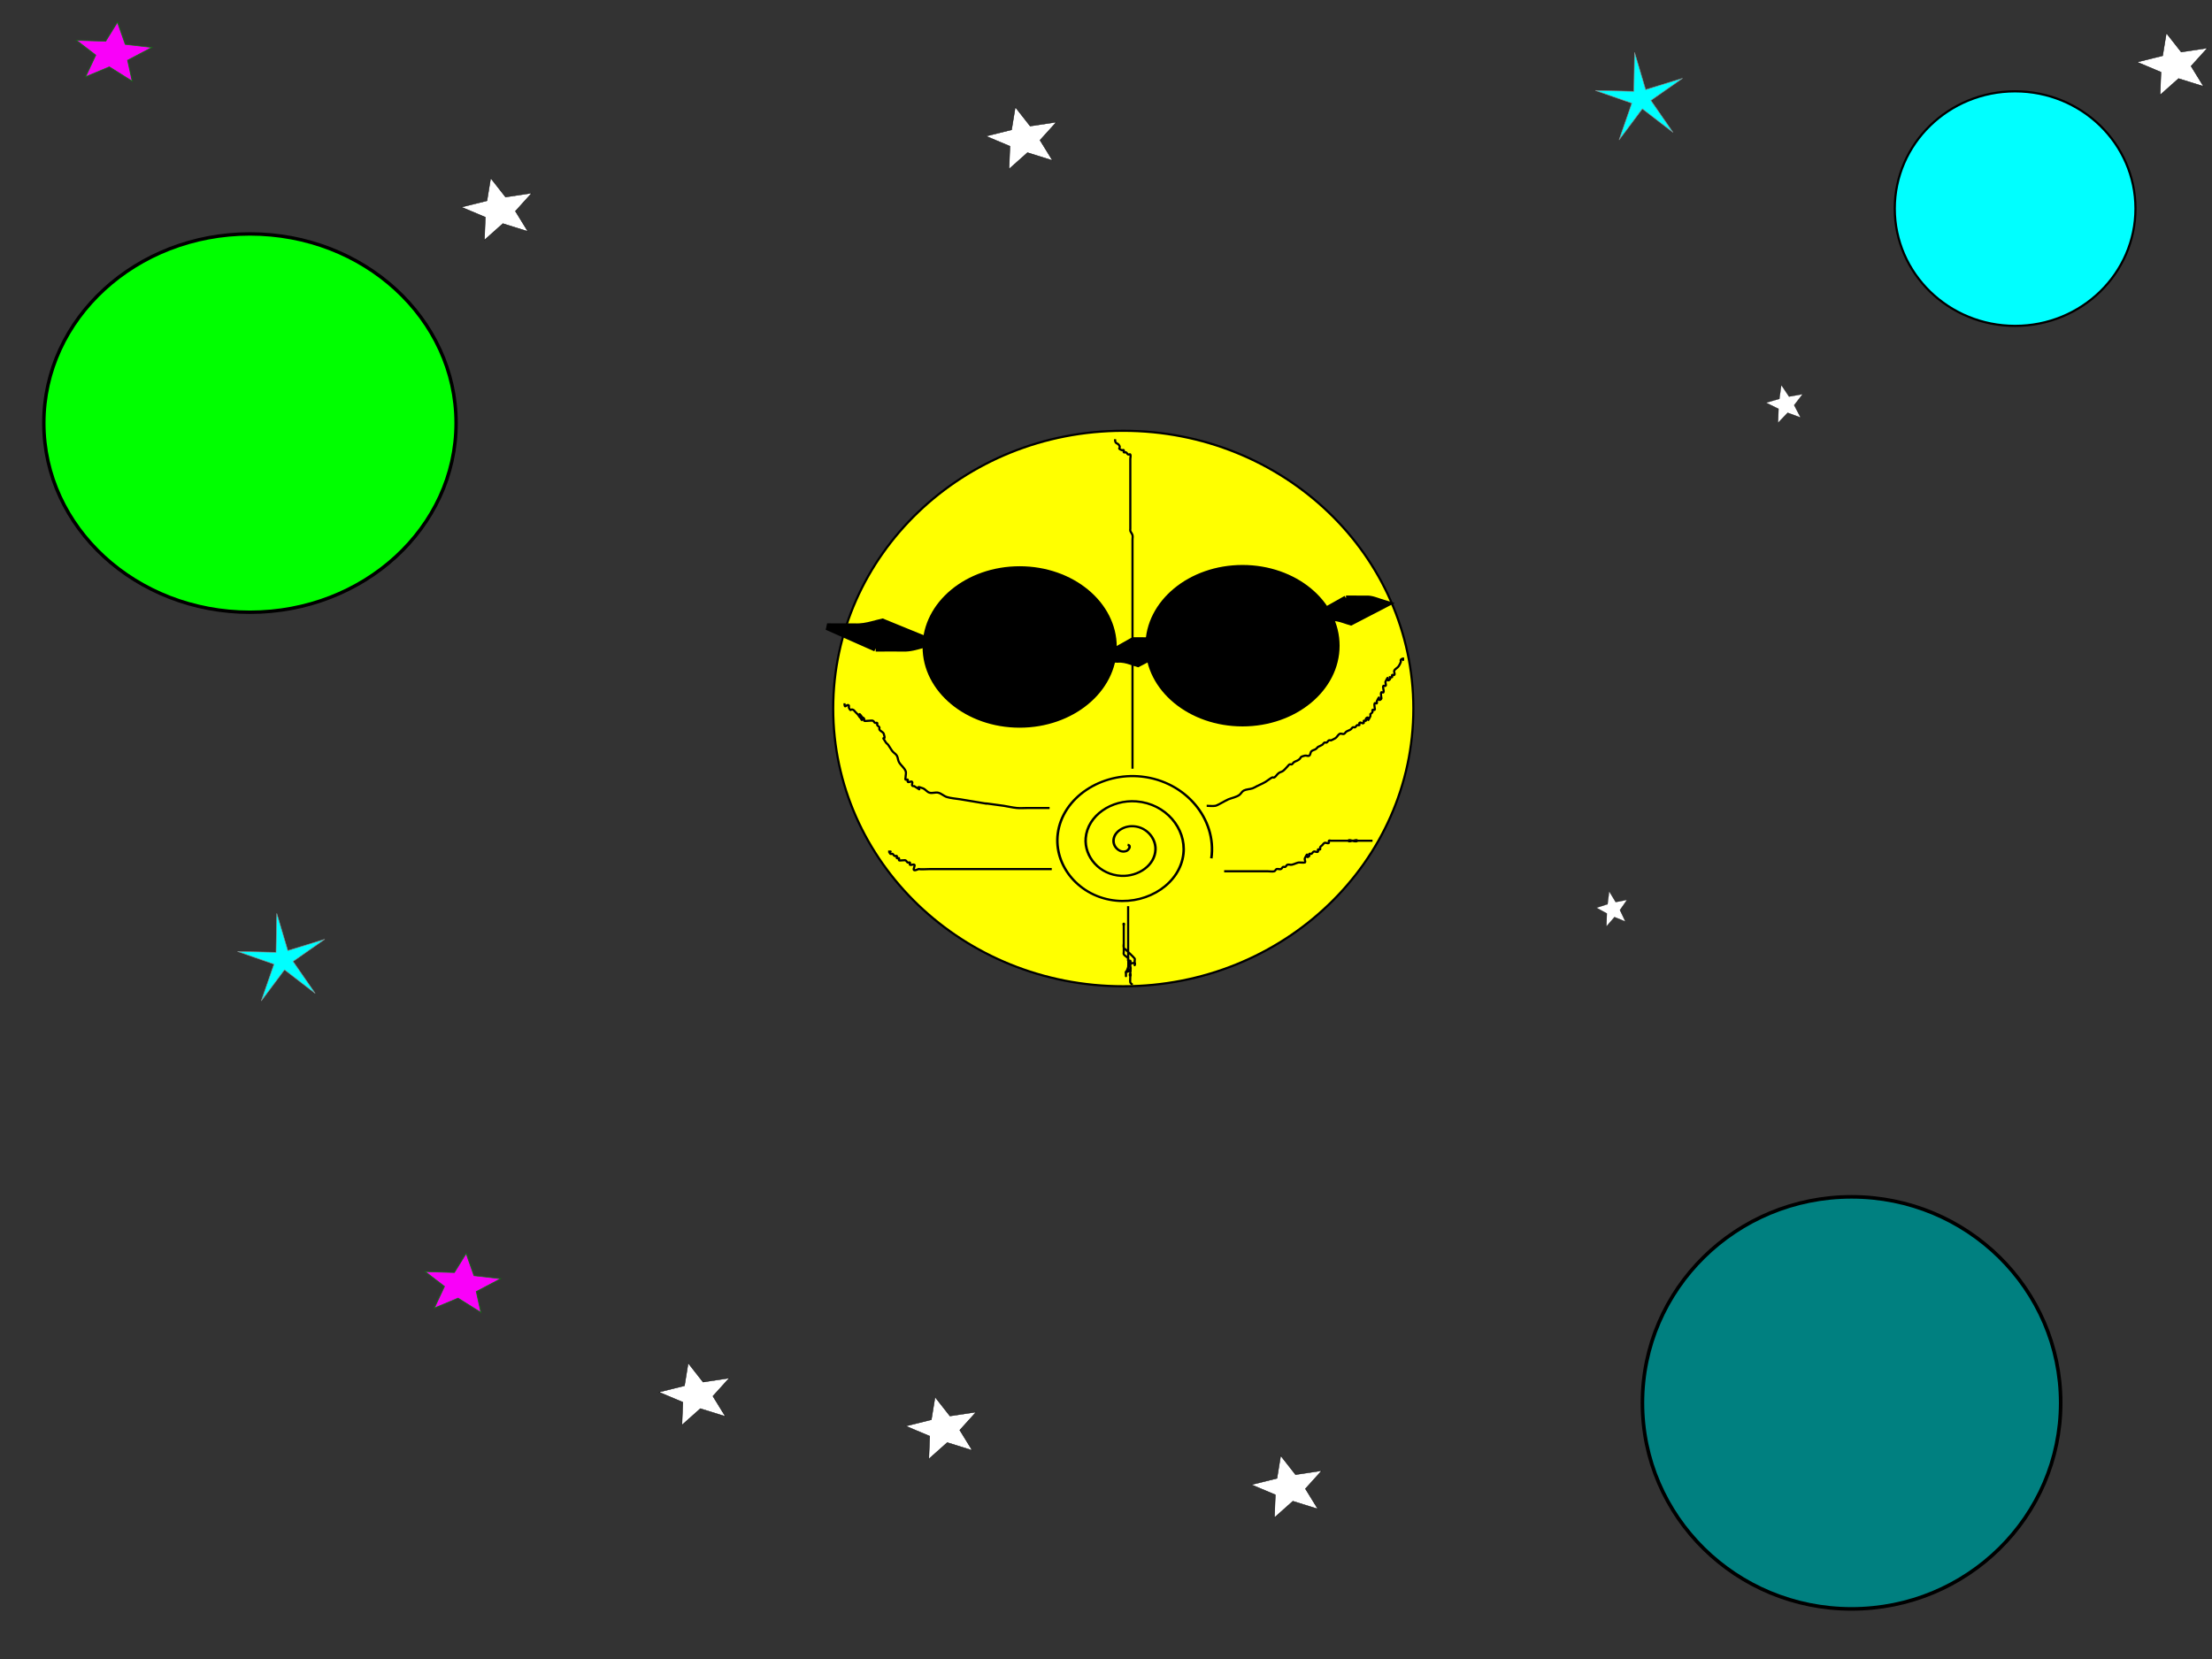 <?xml version="1.0" encoding="UTF-8" standalone="no"?>
<!-- Created with Inkscape (http://www.inkscape.org/) -->

<svg
   xmlns:osb="http://www.openswatchbook.org/uri/2009/osb"
   xmlns:dc="http://purl.org/dc/elements/1.1/"
   xmlns:cc="http://creativecommons.org/ns#"
   xmlns:rdf="http://www.w3.org/1999/02/22-rdf-syntax-ns#"
   xmlns:svg="http://www.w3.org/2000/svg"
   xmlns="http://www.w3.org/2000/svg"
   xmlns:sodipodi="http://sodipodi.sourceforge.net/DTD/sodipodi-0.dtd"
   xmlns:inkscape="http://www.inkscape.org/namespaces/inkscape"
   width="1024"
   height="768"
   viewBox="0 0 1024 768"
   id="svg2"
   version="1.1"
   inkscape:version="0.91 r13725"
   sodipodi:docname="galactic fish.svg"
   inkscape:export-filename="/Users/thomaslachance/Documents/30MinuteGame-master/assets/galacticCanvas.png"
   inkscape:export-xdpi="90.263672"
   inkscape:export-ydpi="90.263672">
  <rect x="0" y="0" width="1024" height="768" fill="#333333" stroke="none"/>
  <defs
     id="defs4">
    <linearGradient
       id="linearGradient5652"
       osb:paint="solid">
      <stop
         style="stop-color:#0f8000;stop-opacity:1;"
         offset="0"
         id="stop5654" />
    </linearGradient>
  </defs>
  <sodipodi:namedview
     id="base"
     pagecolor="#2b0000"
     bordercolor="#666666"
     borderopacity="1.0"
     inkscape:pageopacity="1"
     inkscape:pageshadow="2"
     inkscape:zoom="0.7"
     inkscape:cx="692.04494"
     inkscape:cy="405.71429"
     inkscape:document-units="px"
     inkscape:current-layer="layer1"
     showgrid="false"
     units="px"
     showguides="false"
     inkscape:snap-text-baseline="false"
     inkscape:window-width="1280"
     inkscape:window-height="751"
     inkscape:window-x="0"
     inkscape:window-y="1"
     inkscape:window-maximized="1" />
  <g
     inkscape:label="Layer 1"
     inkscape:groupmode="layer"
     id="layer1"
     transform="translate(0,-284.362)">
    <ellipse
       style="fill:#ffff00;fill-rule:evenodd;stroke:#000000;stroke-width:1px;stroke-linecap:butt;stroke-linejoin:miter;stroke-opacity:1;fill-opacity:1"
       id="path3336"
       cx="520"
       cy="612.362"
       rx="134.286"
       ry="128.571" />
    <ellipse
       style="fill:#00ffff;fill-rule:evenodd;stroke:#000000;stroke-width:1px;stroke-linecap:butt;stroke-linejoin:miter;stroke-opacity:1"
       id="path3338"
       cx="932.857"
       cy="380.933"
       rx="55.714"
       ry="54.286" />
    <ellipse
       style="fill:#008080;fill-rule:evenodd;stroke:#000000;stroke-width:1.662px;stroke-linecap:butt;stroke-linejoin:miter;stroke-opacity:1"
       id="path3340"
       cx="857.143"
       cy="933.791"
       rx="96.812"
       ry="95.383" />
    <path
       sodipodi:type="star"
       style="opacity:1;fill:#ff00ff;fill-opacity:0.969;stroke:#008000;stroke-width:1.259;stroke-miterlimit:4;stroke-dasharray:none;stroke-opacity:0.836"
       id="path3362"
       sodipodi:sides="5"
       sodipodi:cx="387.14285"
       sodipodi:cy="740.93347"
       sodipodi:r1="55.640976"
       sodipodi:r2="23.812185"
       sodipodi:arg1="1.0612041"
       sodipodi:arg2="1.7705002"
       inkscape:flatsided="false"
       inkscape:rounded="0"
       inkscape:randomized="0"
       d="m 414.286,789.505 -31.867,-25.233 -33.083,17.485 14.15,-38.104 -26.852,-26.06 40.612,1.683 16.487,-33.591 10.949,39.144 37.042,5.3 -33.845,22.51 z"
       inkscape:transform-center-x="-0.67572807"
       inkscape:transform-center-y="-0.87786821"
       transform="matrix(0.332,0,0,0.263,-76.344,114.293)" />
    <path
       sodipodi:type="star"
       style="color:#000000;clip-rule:nonzero;display:inline;overflow:visible;visibility:visible;opacity:1;isolation:auto;mix-blend-mode:normal;color-interpolation:sRGB;color-interpolation-filters:linearRGB;solid-color:#000000;solid-opacity:1;fill:#ffffff;fill-opacity:1;fill-rule:nonzero;stroke:#000000;stroke-width:1.259;stroke-linecap:butt;stroke-linejoin:miter;stroke-miterlimit:4;stroke-dasharray:none;stroke-dashoffset:0;stroke-opacity:1;color-rendering:auto;image-rendering:auto;shape-rendering:auto;text-rendering:auto;enable-background:accumulate"
       id="path3364"
       sodipodi:sides="5"
       sodipodi:cx="491.42856"
       sodipodi:cy="513.79065"
       sodipodi:r1="115.44059"
       sodipodi:r2="49.404072"
       sodipodi:arg1="0.71533758"
       sodipodi:arg2="1.3436561"
       inkscape:flatsided="false"
       inkscape:rounded="0"
       inkscape:randomized="0"
       d="m 578.571,589.505 -76.017,-27.579 -56.205,58.14 2.739,-80.819 -72.663,-35.488 77.71,-22.37 11.297,-80.073 45.289,66.994 79.645,-13.999 -49.72,63.774 z"
       inkscape:transform-center-x="1.2183066"
       inkscape:transform-center-y="-0.40742263"
       transform="matrix(0.152,0,0,0.131,522.124,905.682)" />
    <path
       sodipodi:type="star"
       style="color:#000000;clip-rule:nonzero;display:inline;overflow:visible;visibility:visible;opacity:1;isolation:auto;mix-blend-mode:normal;color-interpolation:sRGB;color-interpolation-filters:linearRGB;solid-color:#000000;solid-opacity:1;fill:#00ffff;fill-opacity:1;fill-rule:nonzero;stroke:#8e8e8e;stroke-width:1.259;stroke-linecap:butt;stroke-linejoin:miter;stroke-miterlimit:4;stroke-dasharray:none;stroke-dashoffset:0;stroke-opacity:0.944;color-rendering:auto;image-rendering:auto;shape-rendering:auto;text-rendering:auto;enable-background:accumulate"
       id="path4206"
       sodipodi:sides="5"
       sodipodi:cx="577.14288"
       sodipodi:cy="675.21924"
       sodipodi:r1="103.05536"
       sodipodi:r2="22.485981"
       sodipodi:arg1="0.80500349"
       sodipodi:arg2="1.4285892"
       inkscape:flatsided="false"
       inkscape:rounded="0"
       inkscape:randomized="0"
       d="m 648.571,749.505 -68.242,-52.027 -51.764,68.629 28.392,-80.979 -81.266,-28.023 85.789,1.979 1.539,-85.948 24.628,82.202 82.217,-25.096 -70.568,48.825 z"
       inkscape:transform-center-x="0.90652719"
       inkscape:transform-center-y="-1.1764188"
       transform="matrix(0.208,0,0,0.21,639.577,188.251)" />
    <path
       transform="matrix(0.152,0,0,0.131,399.267,281.396)"
       inkscape:transform-center-y="-0.40742263"
       inkscape:transform-center-x="1.2183066"
       d="m 578.571,589.505 -76.017,-27.579 -56.205,58.14 2.739,-80.819 -72.663,-35.488 77.71,-22.37 11.297,-80.073 45.289,66.994 79.645,-13.999 -49.72,63.774 z"
       inkscape:randomized="0"
       inkscape:rounded="0"
       inkscape:flatsided="false"
       sodipodi:arg2="1.3436561"
       sodipodi:arg1="0.71533758"
       sodipodi:r2="49.404072"
       sodipodi:r1="115.44059"
       sodipodi:cy="513.79065"
       sodipodi:cx="491.42856"
       sodipodi:sides="5"
       id="path5658"
       style="color:#000000;clip-rule:nonzero;display:inline;overflow:visible;visibility:visible;opacity:1;isolation:auto;mix-blend-mode:normal;color-interpolation:sRGB;color-interpolation-filters:linearRGB;solid-color:#000000;solid-opacity:1;fill:#ffffff;fill-opacity:1;fill-rule:nonzero;stroke:#000000;stroke-width:1.259;stroke-linecap:butt;stroke-linejoin:miter;stroke-miterlimit:4;stroke-dasharray:none;stroke-dashoffset:0;stroke-opacity:1;color-rendering:auto;image-rendering:auto;shape-rendering:auto;text-rendering:auto;enable-background:accumulate"
       sodipodi:type="star" />
    <path
       sodipodi:type="star"
       style="color:#000000;clip-rule:nonzero;display:inline;overflow:visible;visibility:visible;opacity:1;isolation:auto;mix-blend-mode:normal;color-interpolation:sRGB;color-interpolation-filters:linearRGB;solid-color:#000000;solid-opacity:1;fill:#ffffff;fill-opacity:1;fill-rule:nonzero;stroke:#000000;stroke-width:1.259;stroke-linecap:butt;stroke-linejoin:miter;stroke-miterlimit:4;stroke-dasharray:none;stroke-dashoffset:0;stroke-opacity:1;color-rendering:auto;image-rendering:auto;shape-rendering:auto;text-rendering:auto;enable-background:accumulate"
       id="path5660"
       sodipodi:sides="5"
       sodipodi:cx="491.42856"
       sodipodi:cy="513.79065"
       sodipodi:r1="115.44059"
       sodipodi:r2="49.404072"
       sodipodi:arg1="0.71533758"
       sodipodi:arg2="1.3436561"
       inkscape:flatsided="false"
       inkscape:rounded="0"
       inkscape:randomized="0"
       d="m 578.571,589.505 -76.017,-27.579 -56.205,58.14 2.739,-80.819 -72.663,-35.488 77.71,-22.37 11.297,-80.073 45.289,66.994 79.645,-13.999 -49.72,63.774 z"
       inkscape:transform-center-x="1.2183066"
       inkscape:transform-center-y="-0.40742263"
       transform="matrix(0.152,0,0,0.131,156.41,314.253)" />
    <path
       transform="matrix(0.152,0,0,0.131,247.839,862.825)"
       inkscape:transform-center-y="-0.40742263"
       inkscape:transform-center-x="1.2183066"
       d="m 578.571,589.505 -76.017,-27.579 -56.205,58.14 2.739,-80.819 -72.663,-35.488 77.71,-22.37 11.297,-80.073 45.289,66.994 79.645,-13.999 -49.72,63.774 z"
       inkscape:randomized="0"
       inkscape:rounded="0"
       inkscape:flatsided="false"
       sodipodi:arg2="1.3436561"
       sodipodi:arg1="0.71533758"
       sodipodi:r2="49.404072"
       sodipodi:r1="115.44059"
       sodipodi:cy="513.79065"
       sodipodi:cx="491.42856"
       sodipodi:sides="5"
       id="path5662"
       style="color:#000000;clip-rule:nonzero;display:inline;overflow:visible;visibility:visible;opacity:1;isolation:auto;mix-blend-mode:normal;color-interpolation:sRGB;color-interpolation-filters:linearRGB;solid-color:#000000;solid-opacity:1;fill:#ffffff;fill-opacity:1;fill-rule:nonzero;stroke:#000000;stroke-width:1.259;stroke-linecap:butt;stroke-linejoin:miter;stroke-miterlimit:4;stroke-dasharray:none;stroke-dashoffset:0;stroke-opacity:1;color-rendering:auto;image-rendering:auto;shape-rendering:auto;text-rendering:auto;enable-background:accumulate"
       sodipodi:type="star" />
    <path
       sodipodi:type="star"
       style="color:#000000;clip-rule:nonzero;display:inline;overflow:visible;visibility:visible;opacity:1;isolation:auto;mix-blend-mode:normal;color-interpolation:sRGB;color-interpolation-filters:linearRGB;solid-color:#000000;solid-opacity:1;fill:#ffffff;fill-opacity:1;fill-rule:nonzero;stroke:#000000;stroke-width:1.259;stroke-linecap:butt;stroke-linejoin:miter;stroke-miterlimit:4;stroke-dasharray:none;stroke-dashoffset:0;stroke-opacity:1;color-rendering:auto;image-rendering:auto;shape-rendering:auto;text-rendering:auto;enable-background:accumulate"
       id="path5664"
       sodipodi:sides="5"
       sodipodi:cx="491.42856"
       sodipodi:cy="513.79065"
       sodipodi:r1="115.44059"
       sodipodi:r2="49.404072"
       sodipodi:arg1="0.71533758"
       sodipodi:arg2="1.3436561"
       inkscape:flatsided="false"
       inkscape:rounded="0"
       inkscape:randomized="0"
       d="m 578.571,589.505 -76.017,-27.579 -56.205,58.14 2.739,-80.819 -72.663,-35.488 77.71,-22.37 11.297,-80.073 45.289,66.994 79.645,-13.999 -49.72,63.774 z"
       inkscape:transform-center-x="1.2183066"
       inkscape:transform-center-y="-0.40742263"
       transform="matrix(0.152,0,0,0.131,362.124,878.539)" />
    <path
       transform="matrix(0.066,0,0,0.074,714.223,667.318)"
       inkscape:transform-center-y="-0.22835304"
       inkscape:transform-center-x="0.53039191"
       d="m 578.571,589.505 -76.017,-27.579 -56.205,58.14 2.739,-80.819 -72.663,-35.488 77.71,-22.37 11.297,-80.073 45.289,66.994 79.645,-13.999 -49.72,63.774 z"
       inkscape:randomized="0"
       inkscape:rounded="0"
       inkscape:flatsided="false"
       sodipodi:arg2="1.3436561"
       sodipodi:arg1="0.71533758"
       sodipodi:r2="49.404072"
       sodipodi:r1="115.44059"
       sodipodi:cy="513.79065"
       sodipodi:cx="491.42856"
       sodipodi:sides="5"
       id="path5666"
       style="color:#000000;clip-rule:nonzero;display:inline;overflow:visible;visibility:visible;opacity:1;isolation:auto;mix-blend-mode:normal;color-interpolation:sRGB;color-interpolation-filters:linearRGB;solid-color:#000000;solid-opacity:1;fill:#ffffff;fill-opacity:1;fill-rule:nonzero;stroke:#000000;stroke-width:1.259;stroke-linecap:butt;stroke-linejoin:miter;stroke-miterlimit:4;stroke-dasharray:none;stroke-dashoffset:0;stroke-opacity:1;color-rendering:auto;image-rendering:auto;shape-rendering:auto;text-rendering:auto;enable-background:accumulate"
       sodipodi:type="star" />
    <path
       sodipodi:type="star"
       style="color:#000000;clip-rule:nonzero;display:inline;overflow:visible;visibility:visible;opacity:1;isolation:auto;mix-blend-mode:normal;color-interpolation:sRGB;color-interpolation-filters:linearRGB;solid-color:#000000;solid-opacity:1;fill:#ffffff;fill-opacity:1;fill-rule:nonzero;stroke:#000000;stroke-width:1.259;stroke-linecap:butt;stroke-linejoin:miter;stroke-miterlimit:4;stroke-dasharray:none;stroke-dashoffset:0;stroke-opacity:1;color-rendering:auto;image-rendering:auto;shape-rendering:auto;text-rendering:auto;enable-background:accumulate"
       id="path5668"
       sodipodi:sides="5"
       sodipodi:cx="491.42856"
       sodipodi:cy="513.79065"
       sodipodi:r1="115.44059"
       sodipodi:r2="49.404072"
       sodipodi:arg1="0.71533758"
       sodipodi:arg2="1.3436561"
       inkscape:flatsided="false"
       inkscape:rounded="0"
       inkscape:randomized="0"
       d="m 578.571,589.505 -76.017,-27.579 -56.205,58.14 2.739,-80.819 -72.663,-35.488 77.71,-22.37 11.297,-80.073 45.289,66.994 79.645,-13.999 -49.72,63.774 z"
       inkscape:transform-center-x="0.63635717"
       inkscape:transform-center-y="-0.2481592"
       transform="matrix(0.079,0,0,0.08,787.848,430.485)" />
    <path
       transform="matrix(0.152,0,0,0.131,932.124,247.111)"
       inkscape:transform-center-y="-0.40742263"
       inkscape:transform-center-x="1.2183066"
       d="m 578.571,589.505 -76.017,-27.579 -56.205,58.14 2.739,-80.819 -72.663,-35.488 77.71,-22.37 11.297,-80.073 45.289,66.994 79.645,-13.999 -49.72,63.774 z"
       inkscape:randomized="0"
       inkscape:rounded="0"
       inkscape:flatsided="false"
       sodipodi:arg2="1.3436561"
       sodipodi:arg1="0.71533758"
       sodipodi:r2="49.404072"
       sodipodi:r1="115.44059"
       sodipodi:cy="513.79065"
       sodipodi:cx="491.42856"
       sodipodi:sides="5"
       id="path5670"
       style="color:#000000;clip-rule:nonzero;display:inline;overflow:visible;visibility:visible;opacity:1;isolation:auto;mix-blend-mode:normal;color-interpolation:sRGB;color-interpolation-filters:linearRGB;solid-color:#000000;solid-opacity:1;fill:#ffffff;fill-opacity:1;fill-rule:nonzero;stroke:#000000;stroke-width:1.259;stroke-linecap:butt;stroke-linejoin:miter;stroke-miterlimit:4;stroke-dasharray:none;stroke-dashoffset:0;stroke-opacity:1;color-rendering:auto;image-rendering:auto;shape-rendering:auto;text-rendering:auto;enable-background:accumulate"
       sodipodi:type="star" />
    <path
       transform="matrix(0.332,0,0,0.263,85.085,684.293)"
       inkscape:transform-center-y="-0.87786821"
       inkscape:transform-center-x="-0.67572807"
       d="m 414.286,789.505 -31.867,-25.233 -33.083,17.485 14.15,-38.104 -26.852,-26.06 40.612,1.683 16.487,-33.591 10.949,39.144 37.042,5.3 -33.845,22.51 z"
       inkscape:randomized="0"
       inkscape:rounded="0"
       inkscape:flatsided="false"
       sodipodi:arg2="1.7705002"
       sodipodi:arg1="1.0612041"
       sodipodi:r2="23.812185"
       sodipodi:r1="55.640976"
       sodipodi:cy="740.93347"
       sodipodi:cx="387.14285"
       sodipodi:sides="5"
       id="path5672"
       style="opacity:1;fill:#ff00ff;fill-opacity:0.969;stroke:#008000;stroke-width:1.259;stroke-miterlimit:4;stroke-dasharray:none;stroke-opacity:0.836"
       sodipodi:type="star" />
    <path
       transform="matrix(0.208,0,0,0.21,11.005,586.823)"
       inkscape:transform-center-y="-1.1764188"
       inkscape:transform-center-x="0.90652719"
       d="m 648.571,749.505 -68.242,-52.027 -51.764,68.629 28.392,-80.979 -81.266,-28.023 85.789,1.979 1.539,-85.948 24.628,82.202 82.217,-25.096 -70.568,48.825 z"
       inkscape:randomized="0"
       inkscape:rounded="0"
       inkscape:flatsided="false"
       sodipodi:arg2="1.4285892"
       sodipodi:arg1="0.80500349"
       sodipodi:r2="22.485981"
       sodipodi:r1="103.05536"
       sodipodi:cy="675.21924"
       sodipodi:cx="577.14288"
       sodipodi:sides="5"
       id="path5674"
       style="color:#000000;clip-rule:nonzero;display:inline;overflow:visible;visibility:visible;opacity:1;isolation:auto;mix-blend-mode:normal;color-interpolation:sRGB;color-interpolation-filters:linearRGB;solid-color:#000000;solid-opacity:1;fill:#00ffff;fill-opacity:1;fill-rule:nonzero;stroke:#8e8e8e;stroke-width:1.259;stroke-linecap:butt;stroke-linejoin:miter;stroke-miterlimit:4;stroke-dasharray:none;stroke-dashoffset:0;stroke-opacity:0.944;color-rendering:auto;image-rendering:auto;shape-rendering:auto;text-rendering:auto;enable-background:accumulate"
       sodipodi:type="star" />
    <ellipse
       ry="87.567"
       rx="95.424"
       cy="480.219"
       cx="115.714"
       id="ellipse5695"
       style="fill:#00ff00;fill-rule:evenodd;stroke:#000000;stroke-width:1.581px;stroke-linecap:butt;stroke-linejoin:miter;stroke-opacity:1" />
    <ellipse
       style="fill:#000000;fill-rule:evenodd;stroke:#000000;stroke-width:1.989px;stroke-linecap:butt;stroke-linejoin:miter;stroke-opacity:1"
       id="path5697"
       cx="575.195"
       cy="583.269"
       rx="43.952"
       ry="36.376" />
    <ellipse
       ry="36.376"
       rx="43.952"
       cy="583.861"
       cx="472.037"
       id="ellipse5699"
       style="fill:#000000;fill-rule:evenodd;stroke:#000000;stroke-width:1.989px;stroke-linecap:butt;stroke-linejoin:miter;stroke-opacity:1" />
    <path
       style="opacity:1;fill:#000000;fill-opacity:1;fill-rule:evenodd;stroke:#000000;stroke-width:2.561;stroke-miterlimit:4;stroke-dasharray:none;stroke-opacity:1"
       id="path5701"
       d="m 524.531,580.622 c 3.071,0.062 6.142,0.028 9.214,0.013 2.434,-0.137 4.548,0.786 6.712,1.497 1.106,0.291 2.142,0.678 3.235,1 0,0 -16.879,8.765 -16.879,8.765 l 0,0 c -1.088,-0.345 -2.202,-0.642 -3.262,-1.038 -2.007,-0.671 -3.972,-1.161 -6.2,-0.999 -3.087,-0.016 -6.174,-0.048 -9.261,0.013 0,0 16.442,-9.251 16.442,-9.251 z"
       inkscape:connector-curvature="0" />
    <path
       inkscape:connector-curvature="0"
       d="m 623.103,561.337 c 3.071,0.062 6.142,0.028 9.214,0.013 2.434,-0.137 4.548,0.786 6.712,1.497 1.106,0.291 2.142,0.678 3.235,1 0,0 -16.879,8.765 -16.879,8.765 l 0,0 c -1.088,-0.345 -2.202,-0.642 -3.262,-1.038 -2.007,-0.671 -3.972,-1.161 -6.2,-0.999 -3.087,-0.016 -6.174,-0.048 -9.261,0.013 0,0 16.442,-9.251 16.442,-9.251 z"
       id="path5707"
       style="opacity:1;fill:#000000;fill-opacity:1;fill-rule:evenodd;stroke:#000000;stroke-width:2.561;stroke-miterlimit:4;stroke-dasharray:none;stroke-opacity:1" />
    <path
       style="opacity:1;fill:#000000;fill-opacity:1;fill-rule:evenodd;stroke:#000000;stroke-width:3.112;stroke-miterlimit:4;stroke-dasharray:none;stroke-opacity:1"
       id="path5709"
       d="m 405.379,584.448 c 4.204,-0.067 8.41,-0.031 12.614,-0.015 3.332,0.148 6.227,-0.848 9.189,-1.614 1.514,-0.314 2.933,-0.731 4.429,-1.078 0,0 -23.109,-9.452 -23.109,-9.452 l 0,0 c -1.49,0.372 -3.014,0.692 -4.466,1.12 -2.748,0.724 -5.438,1.252 -8.488,1.077 -4.226,0.017 -8.453,0.052 -12.679,-0.015 0,0 22.51,9.977 22.51,9.977 z"
       inkscape:connector-curvature="0" />
    <path
       sodipodi:type="spiral"
       style="fill:none;fill-rule:evenodd;stroke:#000000;stroke-width:1px;stroke-linecap:butt;stroke-linejoin:miter;stroke-opacity:1"
       id="path5711"
       sodipodi:cx="520.22858"
       sodipodi:cy="673.55487"
       sodipodi:expansion="1"
       sodipodi:revolution="3"
       sodipodi:radius="33.881546"
       sodipodi:argument="-18.669703"
       sodipodi:t0="0"
       d="m 520.229,673.555 c 1.671,0.304 0.415,2.403 -0.505,2.778 -2.493,1.016 -4.757,-1.511 -5.051,-3.788 -0.525,-4.073 3.258,-7.212 7.071,-7.324 5.595,-0.164 9.714,5.02 9.596,10.354 -0.157,7.11 -6.785,12.234 -13.637,11.869 -8.622,-0.459 -14.764,-8.552 -14.142,-16.92 0.753,-10.135 10.32,-17.298 20.203,-16.415 11.647,1.041 19.837,12.088 18.688,23.486 -1.326,13.16 -13.856,22.377 -26.769,20.961 -14.672,-1.609 -24.919,-15.625 -23.234,-30.052 1.89,-16.185 17.394,-27.462 33.335,-25.506 17.697,2.171 30.005,19.163 27.779,36.618"
       transform="matrix(1.163,0,0,1.034,-83.032,-21.001)" />
    <path
       style="fill:none;fill-rule:evenodd;stroke:#000000;stroke-width:1px;stroke-linecap:butt;stroke-linejoin:miter;stroke-opacity:1"
       d="m 558.614,657.392 c 1.347,0 2.712,0.221 4.041,0 0.95,-0.158 4.852,-2.547 6.061,-3.03 1.455,-0.582 3.697,-1.005 5.051,-2.02 0.762,-0.571 1.168,-1.594 2.02,-2.02 1.242,-0.621 2.724,-0.571 4.041,-1.01 0.714,-0.238 1.347,-0.673 2.02,-1.01 1.347,-0.673 2.749,-1.246 4.041,-2.02 1.041,-0.625 1.945,-1.477 3.03,-2.02 0.301,-0.151 0.73,0.187 1.01,0 0.792,-0.528 1.258,-1.449 2.02,-2.02 0.602,-0.452 1.418,-0.558 2.02,-1.01 0.762,-0.571 1.347,-1.347 2.02,-2.02 0.337,-0.337 0.584,-0.797 1.01,-1.01 0.301,-0.151 0.709,0.151 1.01,0 0.426,-0.213 0.614,-0.746 1.01,-1.01 0.626,-0.418 1.394,-0.593 2.02,-1.01 1.848,-1.232 0.101,-1.288 3.03,-2.02 0.653,-0.163 1.46,0.374 2.02,0 0.626,-0.418 0.478,-1.488 1.01,-2.02 0.532,-0.532 1.394,-0.593 2.02,-1.01 0.396,-0.264 0.673,-0.673 1.01,-1.01 0.673,-0.337 1.394,-0.593 2.02,-1.01 0.396,-0.264 0.584,-0.797 1.01,-1.01 0.301,-0.151 0.709,0.151 1.01,0 0.426,-0.213 0.584,-0.797 1.01,-1.01 0.301,-0.151 0.673,0 1.01,0 0.673,-0.337 1.394,-0.593 2.02,-1.01 0.792,-0.528 1.168,-1.594 2.02,-2.02 0.602,-0.301 1.418,0.301 2.02,0 0.426,-0.213 0.614,-0.746 1.01,-1.01 0.626,-0.418 1.394,-0.593 2.02,-1.01 0.396,-0.264 0.584,-0.797 1.01,-1.01 0.301,-0.151 0.709,0.151 1.01,0 0.426,-0.213 0.584,-0.797 1.01,-1.01 0.301,-0.151 0.772,0.238 1.01,0 0.238,-0.238 -0.238,-0.772 0,-1.01 0.674,-0.674 1.347,0.674 2.02,0 0.238,-0.238 -0.238,-0.772 0,-1.01 0.238,-0.238 0.772,0.238 1.01,0 0.238,-0.238 -0.238,-0.772 0,-1.01 2.09,-2.09 -0.082,3.194 2.02,-1.01 0.151,-0.301 0,-0.673 0,-1.01 0.337,-0.337 0.797,-0.584 1.01,-1.01 0.151,-0.301 -0.238,-0.772 0,-1.01 0.238,-0.238 0.772,0.238 1.01,0 0.238,-0.238 0,-0.673 0,-1.01 0,-0.673 -0.301,-1.418 0,-2.02 0.151,-0.301 0.772,0.238 1.01,0 0.238,-0.238 -0.151,-0.709 0,-1.01 2.102,-4.204 -0.07,1.08 2.02,-1.01 0.238,-0.238 0,-0.673 0,-1.01 0,-0.673 -0.301,-1.418 0,-2.02 0.151,-0.301 0.772,0.238 1.01,0 0.505,-0.505 -0.505,-2.525 0,-3.03 0.238,-0.238 0.772,0.238 1.01,0 0.476,-0.476 -0.301,-1.418 0,-2.02 2.102,-4.204 -0.07,1.08 2.02,-1.01 0.238,-0.238 0,-0.673 0,-1.01 0.337,0 0.772,0.238 1.01,0 0.238,-0.238 -0.238,-0.772 0,-1.01 0.238,-0.238 0.772,0.238 1.01,0 0.476,-0.476 -0.301,-1.418 0,-2.02 0.426,-0.852 1.492,-1.228 2.02,-2.02 0.418,-0.626 0.772,-1.306 1.01,-2.02 0.106,-0.319 -0.238,-0.772 0,-1.01 1.347,-1.347 1.01,1.684 1.01,-1.01"
       id="path5715"
       inkscape:connector-curvature="0" />
    <path
       style="fill:none;fill-rule:evenodd;stroke:#000000;stroke-width:1px;stroke-linecap:butt;stroke-linejoin:miter;stroke-opacity:1"
       d="m 485.883,658.403 c -3.367,0 -6.734,0 -10.102,0 -1.684,0 -3.374,0.152 -5.051,0 -2.04,-0.185 -4.033,-0.721 -6.061,-1.01 -17.699,-2.528 0.319,0.39 -14.142,-2.02 -2.02,-0.337 -4.041,-0.673 -6.061,-1.01 -2.02,-0.337 -4.099,-0.422 -6.061,-1.01 -1.442,-0.433 -2.58,-1.655 -4.041,-2.02 -1.307,-0.327 -2.746,0.37 -4.041,0 -1.167,-0.334 -1.903,-1.569 -3.03,-2.02 -5.467,-2.187 1.594,2.746 -4.041,-1.01 -2.001,0.101 -0.478,-1.488 -1.01,-2.02 -0.476,-0.476 -1.544,0.476 -2.02,0 -0.238,-0.238 0.238,-0.772 0,-1.01 -0.238,-0.238 -0.772,0.238 -1.01,0 -0.238,-0.238 0,-0.673 0,-1.01 0,-1.01 0.398,-2.102 0,-3.03 -0.663,-1.547 -2.195,-2.579 -3.03,-4.041 -0.528,-0.924 -0.462,-2.117 -1.01,-3.03 -0.49,-0.817 -1.425,-1.277 -2.02,-2.02 -0.758,-0.948 -1.292,-2.059 -2.02,-3.03 -0.286,-0.381 -0.746,-0.614 -1.01,-1.01 -2.941,-4.412 0.448,0.333 -1.01,-4.041 -0.301,-0.904 -1.594,-1.168 -2.02,-2.02 -0.151,-0.301 0.151,-0.709 0,-1.01 -0.213,-0.426 -0.797,-0.584 -1.01,-1.01 -0.151,-0.301 0.238,-0.772 0,-1.01 -0.238,-0.238 -0.709,0.151 -1.01,0 -0.426,-0.213 -0.558,-0.86 -1.01,-1.01 -0.731,-0.244 -3.708,0.333 -4.041,0 -0.238,-0.238 0.238,-0.772 0,-1.01 -2.09,-2.09 0.082,3.194 -2.02,-1.01 -0.151,-0.301 -0.238,-1.248 0,-1.01 0.532,0.532 1.763,2.02 1.01,2.02 -0.952,0 -1.347,-1.347 -2.02,-2.02 -0.337,-0.337 -0.673,-0.673 -1.01,-1.01 -0.337,-0.337 -0.584,-0.797 -1.01,-1.01 -1.393,-0.697 -0.904,1.223 -2.02,-1.01 -0.151,-0.301 0.238,-0.772 0,-1.01 -0.996,-0.996 -2.02,2.07 -2.02,-1.01"
       id="path5717"
       inkscape:connector-curvature="0" />
    <path
       style="fill:none;fill-rule:evenodd;stroke:#000000;stroke-width:1px;stroke-linecap:butt;stroke-linejoin:miter;stroke-opacity:1"
       d="m 566.696,687.697 c 5.387,0 10.775,0 16.162,0 1.347,0 2.694,0 4.041,0 1.01,0 2.05,0.245 3.03,0 0.462,-0.115 0.558,-0.86 1.01,-1.01 0.639,-0.213 1.381,0.213 2.02,0 0.452,-0.151 0.584,-0.797 1.01,-1.01 0.301,-0.151 0.709,0.151 1.01,0 0.426,-0.213 0.558,-0.86 1.01,-1.01 0.639,-0.213 1.36,0.132 2.02,0 1.044,-0.209 1.997,-0.752 3.03,-1.01 0.367,-0.092 2.907,0.124 3.03,0 0.476,-0.476 -0.301,-1.418 0,-2.02 2.102,-4.204 -0.07,1.08 2.02,-1.01 0.238,-0.238 -0.238,-0.772 0,-1.01 0.238,-0.238 0.709,0.151 1.01,0 0.426,-0.213 0.584,-0.797 1.01,-1.01 0.602,-0.301 1.544,0.476 2.02,0 0.238,-0.238 -0.238,-0.772 0,-1.01 0.238,-0.238 0.772,0.238 1.01,0 0.238,-0.238 -0.151,-0.709 0,-1.01 0.213,-0.426 0.673,-0.673 1.01,-1.01 0.337,-0.337 0.584,-0.797 1.01,-1.01 0.602,-0.301 1.544,0.476 2.02,0 0.238,-0.238 -0.238,-0.772 0,-1.01 0.238,-0.238 0.673,0 1.01,0 2.357,0 4.714,0 7.071,0 3.816,0 -4.49,0 2.02,0 0.337,0 1.347,0 1.01,0 -0.673,0 -2.02,0.673 -2.02,0 0,-0.673 1.347,0 2.02,0 0.673,0 2.02,-0.673 2.02,0 0,0.673 -2.694,0 -2.02,0 3.03,0 6.061,0 9.091,0"
       id="path5719"
       inkscape:connector-curvature="0" />
    <path
       style="fill:none;fill-rule:evenodd;stroke:#000000;stroke-width:1px;stroke-linecap:butt;stroke-linejoin:miter;stroke-opacity:1"
       d="m 486.894,686.687 c -16.162,0 -32.325,0 -48.487,0 -2.694,0 -5.387,0 -8.081,0 -0.564,0 -4.455,0.199 -5.051,0 -4.226,1.829 -1.168,-1.594 -2.02,-2.02 -0.602,-0.301 -1.418,0.301 -2.02,0 -0.301,-0.151 0.238,-0.772 0,-1.01 -0.238,-0.238 -0.709,0.151 -1.01,0 -0.426,-0.213 -0.584,-0.797 -1.01,-1.01 -0.401,-0.2 -2.824,0.207 -3.03,0 -0.238,-0.238 0.238,-0.772 0,-1.01 -0.238,-0.238 -0.772,0.238 -1.01,0 -0.238,-0.238 0.238,-0.772 0,-1.01 -0.238,-0.238 -0.709,0.151 -1.01,0 -0.426,-0.213 -0.584,-0.797 -1.01,-1.01 -0.301,-0.151 -0.772,0.238 -1.01,0 -1.347,-1.347 1.684,-1.01 -1.01,-1.01"
       id="path5721"
       inkscape:connector-curvature="0" />
    <path
       style="fill:none;fill-rule:evenodd;stroke:#000000;stroke-width:1px;stroke-linecap:butt;stroke-linejoin:miter;stroke-opacity:1"
       d="m 524.269,640.22 c 0,-8.081 0,-16.162 0,-24.244 0,-18.519 0,-37.039 0,-55.558 0,-6.061 0,-12.122 0,-18.183 0,-2.694 0,-5.387 0,-8.081 0,-0.673 0.163,-1.367 0,-2.02 -0.183,-0.73 -0.772,-1.306 -1.01,-2.02 -0.106,-0.319 0,-0.673 0,-1.01 0,-0.673 0,-1.347 0,-2.02 0,-1.684 0,-3.367 0,-5.051 0,-6.398 0,-12.795 0,-19.193 0,-2.02 0,-4.041 0,-6.061 0,-0.673 0.301,-1.418 0,-2.02 -0.151,-0.301 -0.709,0.151 -1.01,0 -0.426,-0.213 -0.584,-0.797 -1.01,-1.01 -0.301,-0.151 -0.772,0.238 -1.01,0 -0.238,-0.238 0.238,-0.772 0,-1.01 -0.238,-0.238 -0.709,0.151 -1.01,0 -2.233,-1.117 -0.313,-0.627 -1.01,-2.02 -0.842,-1.684 -2.02,-0.456 -2.02,-3.03"
       id="path5723"
       inkscape:connector-curvature="0" />
    <path
       style="fill:none;fill-rule:evenodd;stroke:#000000;stroke-width:1px;stroke-linecap:butt;stroke-linejoin:miter;stroke-opacity:1"
       d="m 522.249,703.859 c 0,7.408 0,14.816 0,22.223 0,0.695 0.196,5.473 0,6.061 -1.311,3.934 -1.01,0.095 -1.01,4.041 0,0.337 0,-0.673 0,-1.01 0,-0.337 -0.238,-0.772 0,-1.01 0.238,-0.238 0.772,0.238 1.01,0 0.238,-0.238 -0.238,-0.772 0,-1.01 0.238,-0.238 0.772,0.238 1.01,0 0.777,-0.777 -1.571,-3.03 2.02,-3.03 0.337,0 0,1.347 0,1.01 0,-0.673 0,-1.347 0,-2.02 0,-0.337 0.151,-0.709 0,-1.01 -0.204,-0.408 -4.01,-4.01 -4.041,-4.041 -0.337,-0.337 -0.86,-0.558 -1.01,-1.01 -0.213,-0.639 0,-1.347 0,-2.02 0,-2.357 0,-4.714 0,-7.071 0,-0.337 0,-0.673 0,-1.01 0,-0.337 -0.337,-1.01 0,-1.01 0.337,0 0,0.673 0,1.01 0,0.673 0,1.347 0,2.02 0,3.03 0,6.061 0,9.091 0,0.337 0,0.673 0,1.01 0,0.337 -0.151,0.709 0,1.01 0.426,0.852 1.594,1.168 2.02,2.02 0.151,0.301 -0.238,0.772 0,1.01 0.238,0.238 0.772,-0.238 1.01,0 0.238,0.238 0,0.673 0,1.01 0,0.673 0,1.347 0,2.02 0,0.337 0,0.673 0,1.01 0,0.337 0.337,1.01 0,1.01 -0.337,0 -0.337,-1.01 0,-1.01 0.337,0 0,0.673 0,1.01 0,0.337 0,0.673 0,1.01 0,0.337 0.337,1.01 0,1.01 -0.337,0 -0.337,-1.01 0,-1.01 0.337,0 0,0.673 0,1.01 0,0.455 -0.154,2.723 0,3.03 0.213,0.426 0.673,0.673 1.01,1.01"
       id="path5725"
       inkscape:connector-curvature="0" />
  </g>
</svg>
